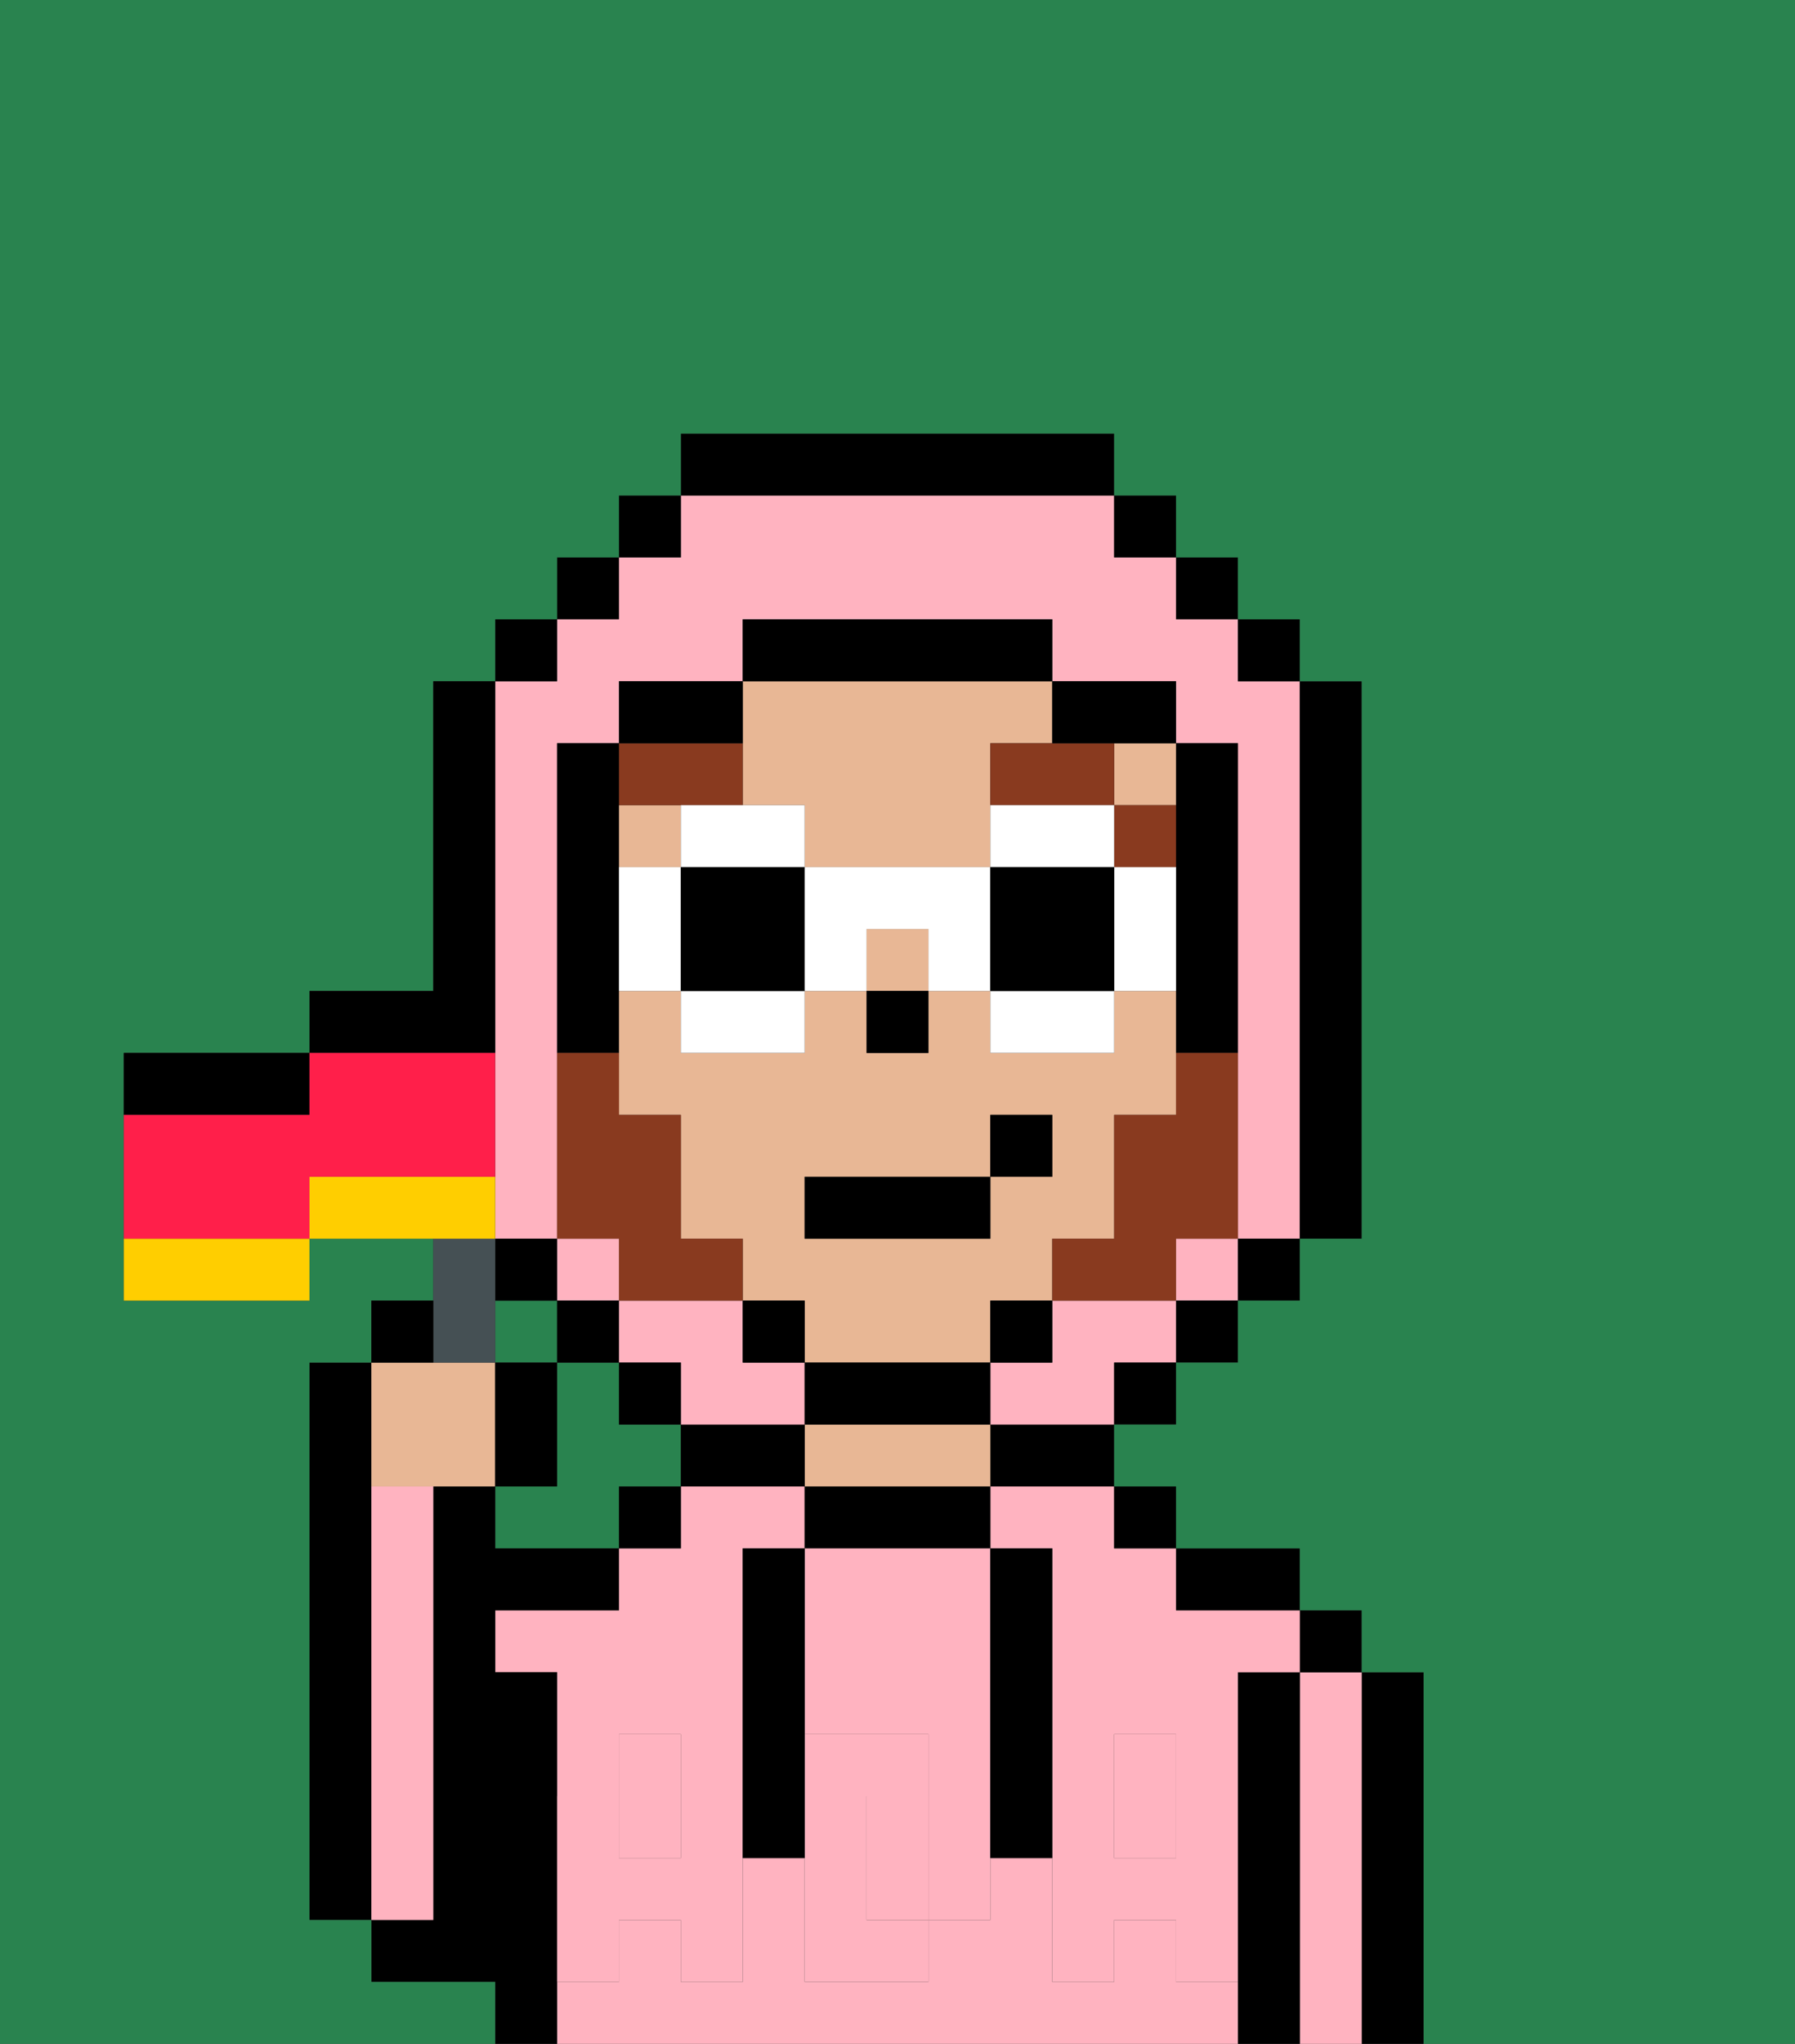 <svg xmlns="http://www.w3.org/2000/svg" viewBox="0 0 29 33"><rect x="0" y="0" width="29" height="33" fill="#333333" stroke="none"/><defs><style>polygon,rect,path{shape-rendering:crispedges;}.sa18-1{fill:#29834f;}.sa18-2{fill:#000000;}.sa18-3{fill:#ffb3c0;}.sa18-4{fill:#e8b795;}.sa18-5{fill:#ffb3c0;}.sa18-6{fill:#893a1f;}.sa18-7{fill:#893a1f;}.sa18-8{fill:#ffffff;}.sa18-9{fill:#455054;}.sa18-10{fill:#ffce00;}.sa18-11{fill:#ff1f4a;}</style></defs><rect class="sa18-1" x="8" y="21" width="1" height="1"/><path class="sa18-1" d="M11,24V23H10V22H9v2H8v1h2V24Z"/><path class="sa18-2" d="M6,24V22H5v9H6V24Z"/><path class="sa18-2" d="M23,27H22v6h1V27Z"/><path class="sa18-3" d="M22,27H21v6h1V27Z"/><rect class="sa18-2" x="21" y="26" width="1" height="1"/><path class="sa18-2" d="M21,27H20v6h1V27Z"/><rect class="sa18-3" x="18" y="29" width="1" height="1"/><path class="sa18-3" d="M16,25h1v4h1V28h1v1h1V27h1V26H19V25H18V24H16Z"/><path class="sa18-3" d="M10,28h1v1h1V25h1V24H11v1H10v1H8v1H9v2h1Z"/><path class="sa18-3" d="M19,32V31H18v1H17V30H16v1H15v1H13V30H12v2H11V31H10v1H9v1H20V32Z"/><rect class="sa18-3" x="10" y="29" width="1" height="1"/><path class="sa18-2" d="M20,26h1V25H19v1Z"/><rect class="sa18-2" x="18" y="24" width="1" height="1"/><path class="sa18-2" d="M16,24h2V23H16Z"/><path class="sa18-2" d="M13,24v1h3V24H13Z"/><path class="sa18-4" d="M13,23v1h3V23H13Z"/><path class="sa18-2" d="M12,23H11v1h2V23Z"/><rect class="sa18-2" x="10" y="24" width="1" height="1"/><path class="sa18-2" d="M9,31V27H8V26h2V25H8V24H7v7H6v1H8v1H9V31Z"/><path class="sa18-3" d="M7,30V24H6v7H7Z"/><path class="sa18-3" d="M13,25v3h2v1h1V25H13Z"/><path class="sa18-3" d="M14,29v2h1V29Z"/><path class="sa18-5" d="M19,30H18V29H17v3h1V31h1v1h1V29H19Z"/><rect class="sa18-5" x="18" y="28" width="1" height="1"/><path class="sa18-5" d="M15,29v2h1V29Z"/><path class="sa18-5" d="M14,30V29h1V28H13v4h2V31H14Z"/><path class="sa18-5" d="M11,29v1H10V29H9v3h1V31h1v1h1V29Z"/><rect class="sa18-5" x="10" y="28" width="1" height="1"/><path class="sa18-2" d="M13,25H12v5h1V25Z"/><path class="sa18-2" d="M17,28V25H16v5h1V28Z"/><path class="sa18-4" d="M12,13h1v1h3V12h1V11H12v2Z"/><rect class="sa18-4" x="18" y="12" width="1" height="1"/><rect class="sa18-4" x="14" y="15" width="1" height="1"/><path class="sa18-4" d="M18,20V18h1V16H18v1H16V16H15v1H14V16H13v1H11V16H10v2h1v2h1v1h1v1h3V21h1V20Zm-2-1v1H13V19h3V18h1v1Z"/><rect class="sa18-4" x="10" y="13" width="1" height="1"/><rect class="sa18-2" x="14" y="16" width="1" height="1"/><rect class="sa18-6" x="18" y="13" width="1" height="1"/><path class="sa18-6" d="M18,12H16v1h2Z"/><path class="sa18-6" d="M11,13h1V12H10v1Z"/><path class="sa18-3" d="M8,17v3H9V12h1V11h2V10h5v1h2v1h1v8h1V11H20V10H19V9H18V8H11V9H10v1H9v1H8v6Z"/><rect class="sa18-3" x="9" y="20" width="1" height="1"/><rect class="sa18-3" x="19" y="20" width="1" height="1"/><path class="sa18-3" d="M18,21H17v1H16v1h2V22h1V21Z"/><path class="sa18-3" d="M13,23V22H12V21H10v1h1v1h2Z"/><rect class="sa18-2" x="10" y="8" width="1" height="1"/><rect class="sa18-2" x="9" y="9" width="1" height="1"/><rect class="sa18-2" x="8" y="10" width="1" height="1"/><rect class="sa18-2" x="8" y="20" width="1" height="1"/><rect class="sa18-2" x="9" y="21" width="1" height="1"/><rect class="sa18-2" x="10" y="22" width="1" height="1"/><rect class="sa18-2" x="18" y="22" width="1" height="1"/><rect class="sa18-2" x="19" y="21" width="1" height="1"/><rect class="sa18-2" x="20" y="20" width="1" height="1"/><path class="sa18-2" d="M21,20h1V11H21v9Z"/><rect class="sa18-2" x="20" y="10" width="1" height="1"/><rect class="sa18-2" x="19" y="9" width="1" height="1"/><rect class="sa18-2" x="18" y="8" width="1" height="1"/><path class="sa18-2" d="M18,8V7H11V8h7Z"/><path class="sa18-2" d="M12,11H10v1h2Z"/><path class="sa18-2" d="M10,16V12H9v5h1Z"/><rect class="sa18-2" x="12" y="21" width="1" height="1"/><path class="sa18-2" d="M13,22v1h3V22H13Z"/><rect class="sa18-2" x="16" y="21" width="1" height="1"/><path class="sa18-2" d="M19,14v3h1V12H19v2Z"/><path class="sa18-2" d="M18,12h1V11H17v1Z"/><path class="sa18-2" d="M17,11V10H12v1h5Z"/><path class="sa18-1" d="M0,7V33H8V32H6V31H5V22H6V21H7V20H5v1H2V17H5V16H7V11H8V10H9V9h1V8h1V7h7V8h1V9h1v1h1v1h1v9H21v1H20v1H19v1H18v1h1v1h2v1h1v1h1v6h6V0H0Z"/><path class="sa18-7" d="M19,18H18v2H17v1h2V20h1V17H19Z"/><path class="sa18-7" d="M10,21h2V20H11V18H10V17H9v3h1Z"/><polygon class="sa18-8" points="12 14 13 14 13 13 12 13 11 13 11 14 12 14"/><path class="sa18-8" d="M11,17h2V16H11Z"/><path class="sa18-8" d="M11,15V14H10v2h1Z"/><path class="sa18-2" d="M11,14v2h2V14H11Z"/><path class="sa18-8" d="M18,15v1h1V14H18Z"/><path class="sa18-8" d="M18,13H16v1h2Z"/><path class="sa18-8" d="M16,17h2V16H16Z"/><path class="sa18-8" d="M14,16V15h1v1h1V14H13v2Z"/><path class="sa18-2" d="M18,16V14H16v2Z"/><rect class="sa18-2" x="13" y="19" width="3" height="1"/><rect class="sa18-2" x="16" y="18" width="1" height="1"/><path class="sa18-4" d="M7,24H8V22H6v2Z"/><path class="sa18-9" d="M8,22V20H7v2Z"/><path class="sa18-2" d="M7,21H6v1H7Z"/><path class="sa18-2" d="M9,22H8v2H9Z"/><path class="sa18-2" d="M5,17H2v1H5Z"/><path class="sa18-2" d="M8,13V11H7v5H5v1H8Z"/><path class="sa18-10" d="M8,19H5v1H8Z"/><path class="sa18-10" d="M2,21H5V20H2Z"/><path class="sa18-11" d="M8,19V17H5v1H2v2H5V19Z"/></svg>